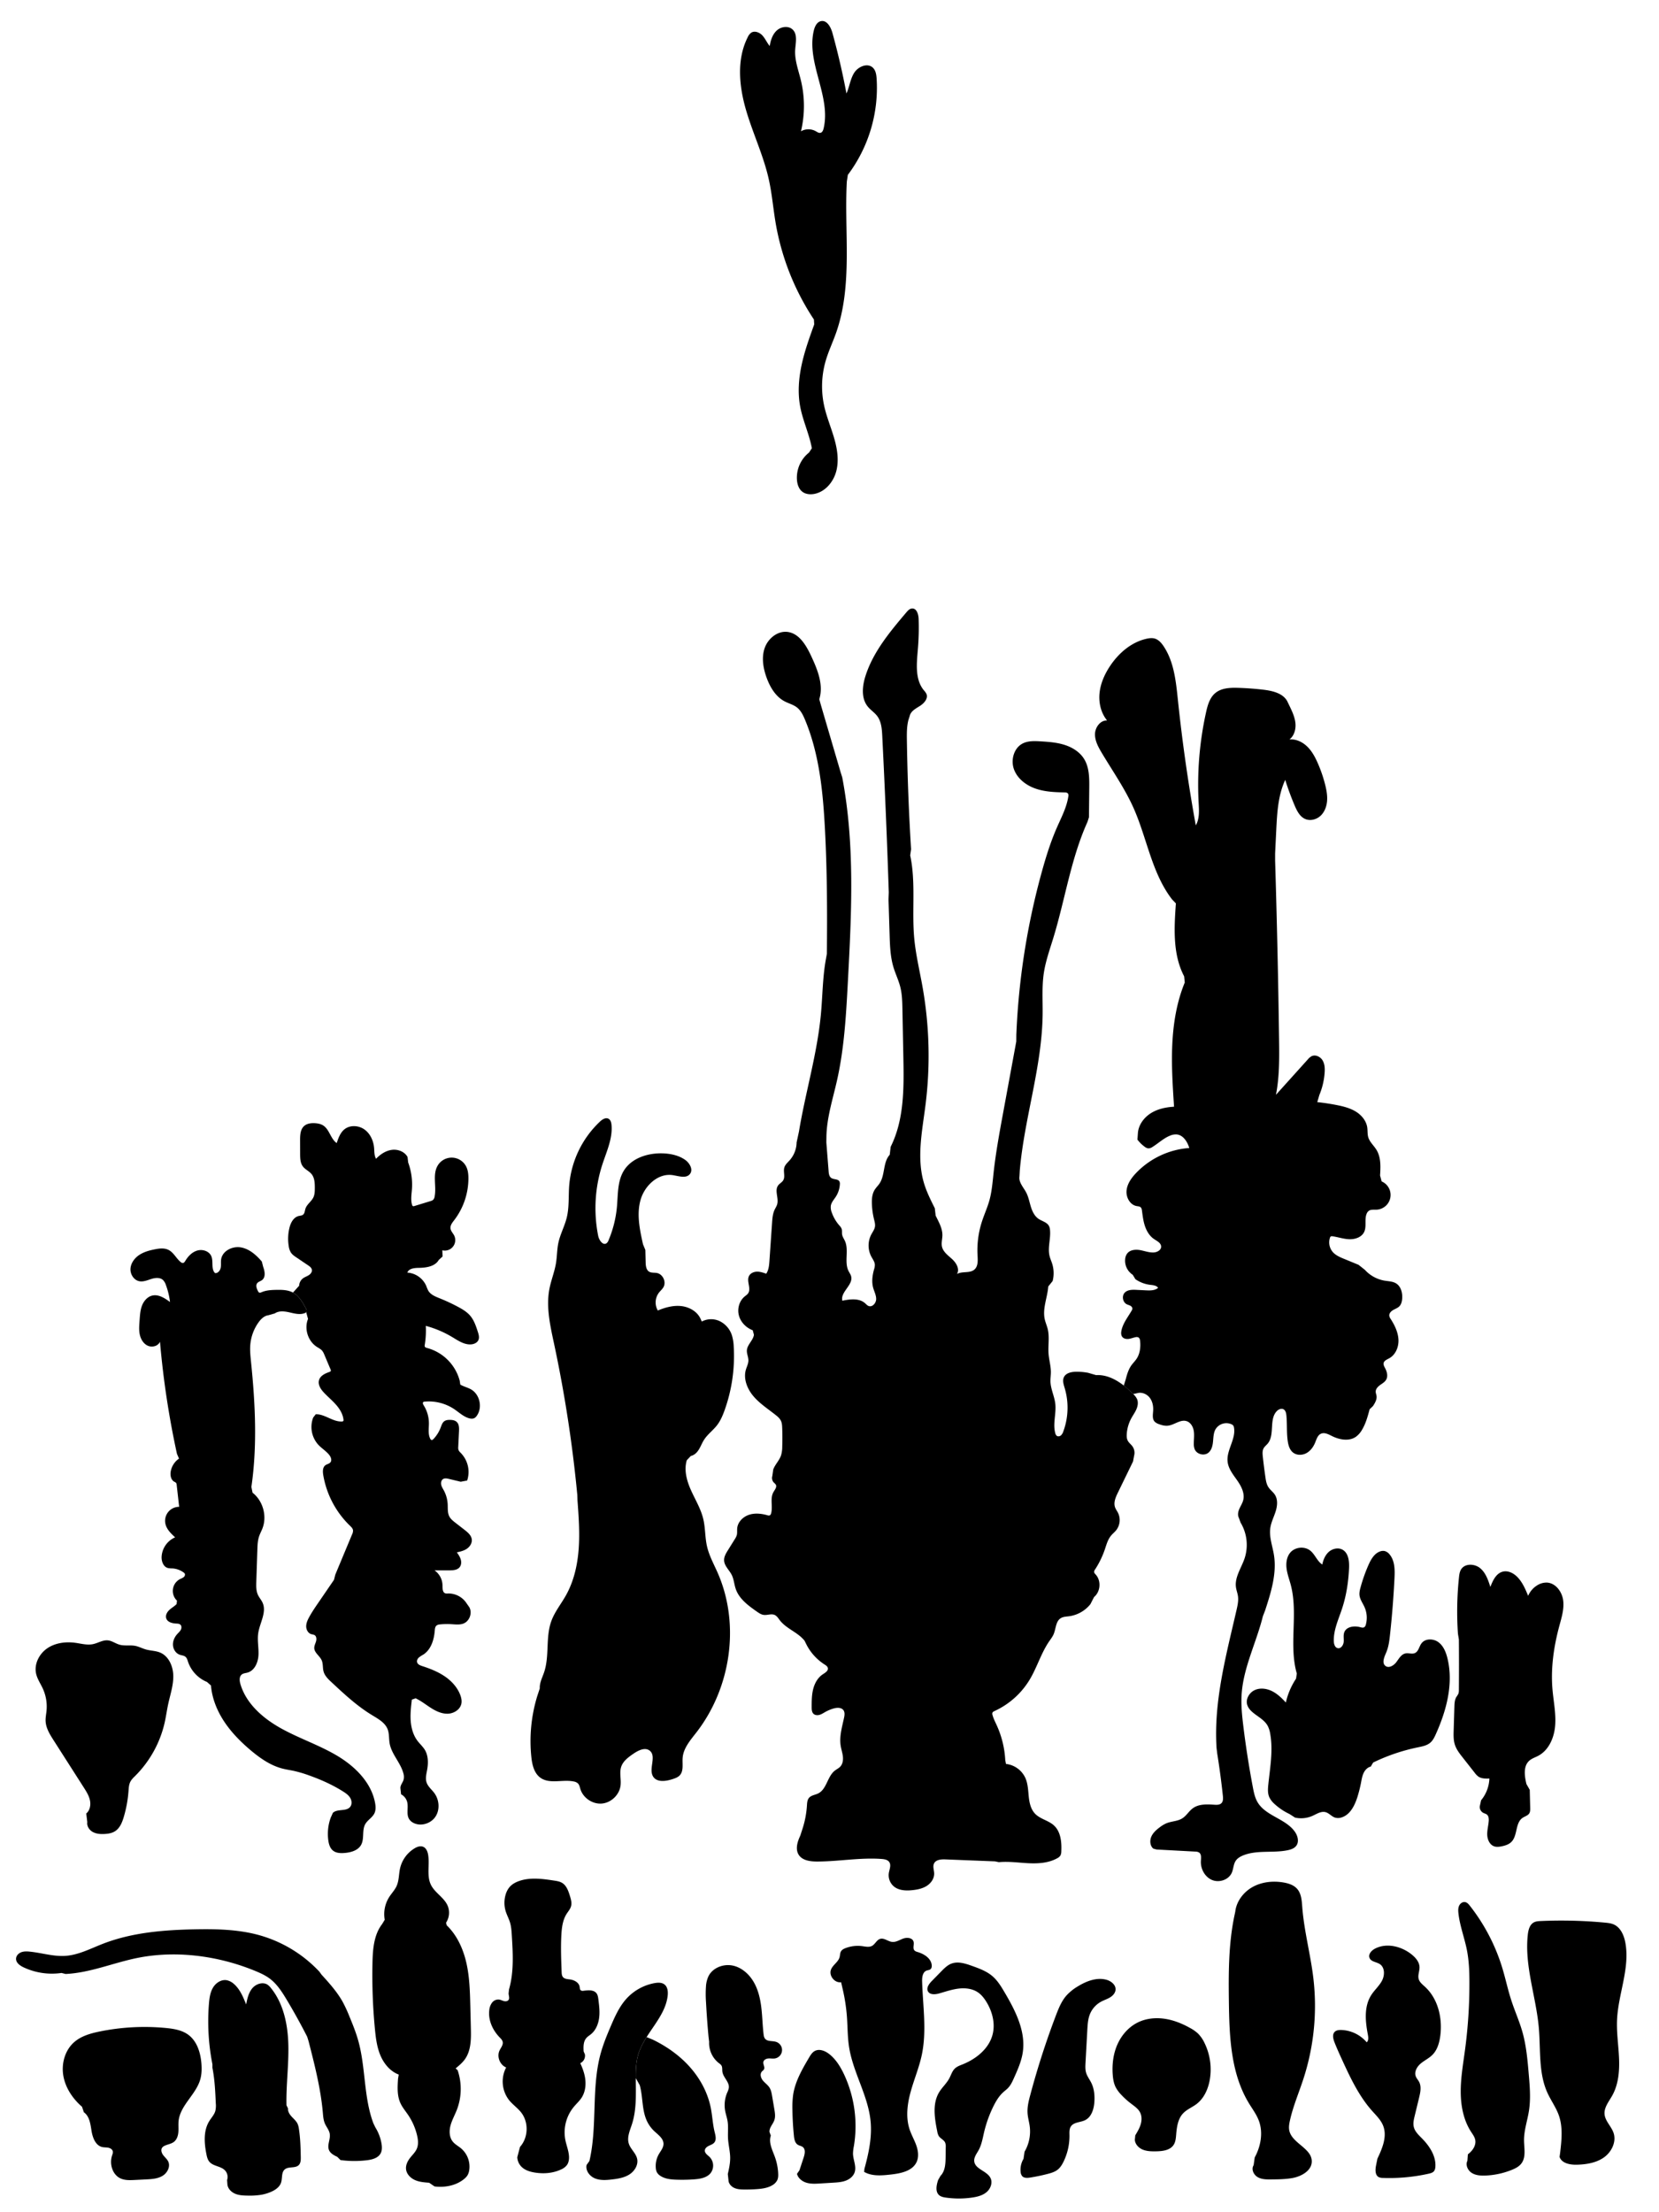 
<svg xmlns="http://www.w3.org/2000/svg" viewBox="0 0 2059 2745" id="illustration" preserveAspectRatio="xMidYMid meet">
    <title>Bryaceæ</title>
    <path data-name="1" data-official="Bryum ligulatum" data-plain="" data-loc="Moist banks, England" d="M341.05,1629.93c5.24-3.59,12.25-2.66,18.43-1.24s12.8,3.18,18.71.88a4.09,4.09,0,0,0,1.81-1.17c1.13-1.44.28-3.53-.59-5.14-4-7.4-8.39-15.2-15.79-19.19-6.19-3.34-13.54-3.5-20.57-3.36-6.21.11-12.58.43-18.29,2.86-1,.44-2.26,1-3.25.4a3.58,3.58,0,0,1-1.27-1.57c-1.63-3.15-3.17-7.18-1-10,1.46-1.87,4.05-2.38,5.94-3.8,4.76-3.56,3.52-10.92,1.45-16.48l-1.67-6.57c-6.94-8.1-15.46-15.7-26-17.55s-22.93,4.33-24.51,14.87c-.52,3.48.14,7.07-.56,10.52s-3.55,6.95-7,6.48c-5.25-5.13-1.72-14.33-4.67-21.06-2.71-6.17-10.69-8.76-17.18-6.95s-11.53,7-15,12.79c-.69,1.13-1.49,2.41-2.78,2.66A4.19,4.19,0,0,1,224,1566c-5.41-4.55-8.56-11.75-14.89-14.89-5.19-2.59-11.37-1.84-17.06-.7-6.81,1.35-13.67,3.24-19.43,7.12s-10.29,10.09-10.68,17,4.29,14.24,11.12,15.48c5,.91,10-1.33,14.8-2.85s10.75-2.12,14.47,1.34a15.6,15.6,0,0,1,3.54,6.11,92.32,92.32,0,0,1,5.14,21.17c-6.5-4.78-14.16-9.82-22-8-6,1.39-10.55,6.69-12.77,12.48s-2.53,12.09-3,18.27c-.43,5.89-1,11.88.24,17.65s4.57,11.44,10,13.86,12.81.48,15.09-5a1091,1091,0,0,0,21.05,139.16l2.55,5.92a24.39,24.39,0,0,0-10.35,16.42c-.68,4.57.41,10,4.44,12.24a6.64,6.64,0,0,1,2.32,1.54,4.71,4.71,0,0,1,.69,2.34l3.08,27.28a17.38,17.38,0,0,0-17,21.32c1.57,6.75,6.92,11.87,12,16.57a27.9,27.9,0,0,0-16.78,24.35c-.17,5.6,2.2,12.07,7.58,13.65a24.52,24.52,0,0,0,5.62.54,26.55,26.55,0,0,1,14.14,5.06,4.6,4.6,0,0,1,1.31,1.29c.84,1.41.1,3.31-1.13,4.39a18.55,18.55,0,0,1-4.32,2.33,16.6,16.6,0,0,0-4.12,26.94l-.48,4.26c-2.71,2.81-6.24,4.68-9.08,7.36s-5,6.71-3.75,10.41c1.56,4.66,7.36,6.15,12.27,6.39,1.88.09,4,.18,5.32,1.48,1.64,1.57,1.51,4.31.45,6.32s-2.83,3.51-4.35,5.19c-3.43,3.78-5.68,8.82-5.35,13.91s3.55,10.1,8.36,11.8c2.38.83,5.13.92,7.07,2.52s2.51,4,3.27,6.28a41.6,41.6,0,0,0,23.55,25l4.91,4.4c1.32,16,7.54,31.32,16.38,44.7s20.22,24.92,32.45,35.3c11.84,10,24.93,19.26,40,23.11,4.47,1.14,9,1.79,13.57,2.75a151.73,151.73,0,0,1,19.66,5.81c14.52,5.19,28.69,11.5,41.73,19.72,3.4,2.14,6.82,4.51,8.93,7.93s2.55,8.17,0,11.31c-4.83,6-15.74,2.07-21.4,7.34l-2.7,6a59.24,59.24,0,0,0-3,28.18c.65,4.7,2.07,9.66,5.75,12.66,3.9,3.18,9.4,3.42,14.42,3,7.92-.62,16.67-3.1,20.52-10,4.33-7.79.82-18.21,5.26-25.93,2.9-5,8.71-8,11.25-13.2,1.94-4,1.65-8.7.84-13.07-4.7-25.27-24.76-45.13-46.82-58.32s-46.77-21.37-69.28-33.78-43.7-30.55-51-55.2c-1.22-4.12-1.7-9.34,1.69-12,2-1.56,4.74-1.65,7.18-2.35,8.75-2.5,13.05-12.59,13.52-21.68s-1.65-18.25-.3-27.25c1.93-12.87,10.76-26,5.38-37.83-1.55-3.44-4.19-6.29-5.77-9.71-2.29-5-2.16-10.71-2-16.19l1.32-39.93c.18-5.56.38-11.21,2.15-16.48,1.12-3.34,2.83-6.44,4.11-9.71,6-15.35.74-34.33-12.23-44.47L312,1845.3c7.45-51.35,4.81-103.64-.45-155.25-.72-7.06-1.49-14.17-.9-21.24A55.88,55.88,0,0,1,320.9,1641c3-4.15,7-8.13,12.06-8.77Z"></path>
    <path data-name="1a" data-official="" data-plain="Leaf magnified" data-loc="" d="M731.54,2681.77c10.21-43.94,2-90.85,14.19-134.29,3.17-11.3,7.67-22.17,12.29-33,5.2-12.15,10.7-24.47,19.6-34.25a62.3,62.3,0,0,1,34.79-19.22c4.16-.74,8.84-.94,12.19,1.63,4,3,4.61,8.8,4.08,13.79-2.93,27.56-29.15,47.16-36.73,73.82-2.64,9.27-2.9,19-2.87,28.68.07,19.19,1.16,38.83-4.73,57.09-2.56,7.94-6.44,16.3-3.91,24.25,2.16,6.77,8.64,11.63,10.27,18.55,1.77,7.49-2.91,15.33-9.37,19.52s-14.32,5.46-22,6.35c-7,.82-14.42,1.35-21-1.37s-11.86-9.7-10.34-16.62Z"></path>
    <path data-name="2" data-official="Sphagnum laitfolium" data-plain="" data-loc="Bogs, Britain" d="M371.28,1595.56a12.05,12.05,0,0,1,4.78-9.17c2.17-1.61,4.81-2.43,7.09-3.87s4.29-3.88,3.94-6.56-2.71-4.37-4.88-5.83l-14.15-9.54c-2.6-1.75-5.27-3.57-7-6.18a20,20,0,0,1-2.73-8.06,57.5,57.5,0,0,1,.77-22.1c1.51-6.51,5-13.54,11.52-15.16,1.9-.48,4-.49,5.57-1.73,2-1.66,2.06-4.7,2.84-7.22,1.71-5.55,7.41-9,9.91-14.21,1.67-3.51,1.76-7.55,1.78-11.45,0-6.08-.17-12.68-4-17.4-3.05-3.77-8-5.72-10.86-9.61-3.21-4.3-3.35-10.07-3.37-15.43l-.05-17.07c0-6.26.29-13.31,4.92-17.52,3.49-3.18,8.6-3.85,13.32-3.6,3.66.2,7.4.89,10.48,2.87,7.79,5,9.13,16.54,16.74,21.83,2.08-6.24,4.4-12.82,9.49-17,6.9-5.66,17.64-5.08,24.91.1s11.26,14.09,12,23c.39,4.57.1,9.45,2.43,13.39,5.24-5.52,11.92-10,19.45-11.06s15.91,2.11,19.6,8.76l.82,6.92a79.82,79.82,0,0,1,4.67,32.84c-.46,6.62-1.72,13.41.16,19.77a2.29,2.29,0,0,0,.89,1.42,2.41,2.41,0,0,0,1.88,0l20.24-6.19a8.23,8.23,0,0,0,3-1.41,7.29,7.29,0,0,0,2-4.3c2.49-12.73-2.84-27.1,3.75-38.27a20.18,20.18,0,0,1,35.41,1.19c2.29,4.56,2.77,9.81,2.76,14.91a85.84,85.84,0,0,1-17.68,51.64c-2.33,3-5,6.39-4.57,10.18.39,3.3,3,5.81,4.55,8.77a13,13,0,0,1-14.69,18.41l.31,7.65-4.74,4.33c-4.69,8.15-15.64,9.7-25,9.81-5.41.07-12.13.79-14,5.86A27.71,27.71,0,0,1,529,1595.75a47,47,0,0,0,2.61,6.1c3,4.93,8.78,7.2,14.12,9.34a228.38,228.38,0,0,1,22.55,10.5c5.63,3,11.24,6.33,15.36,11.2,4.75,5.63,7.12,12.84,9.39,19.86,1.08,3.34,2.14,7,.71,10.26-1.51,3.37-5.4,5.09-9.08,5.35-8.51.62-16.13-4.71-23.45-9.1a128.3,128.3,0,0,0-32.75-13.87,111,111,0,0,1-1.28,23.53,3.84,3.84,0,0,0,.09,2.28c.49,1,1.72,1.35,2.8,1.63a57.28,57.28,0,0,1,40.5,40.69l.69,4.73c4.2,2.53,9.17,3.56,13.42,6,10.87,6.28,14.38,22.48,7.08,32.7a9,9,0,0,1-2.91,2.82c-2.06,1.13-4.6.87-6.86.22-6.91-2-12.3-7.26-18.27-11.28a56.76,56.76,0,0,0-36.79-9.28,2.93,2.93,0,0,0-1.43.4c-1.27.9-.47,2.88.37,4.2a42,42,0,0,1,6.45,21.87c.08,6.64-1.35,13.72,1.7,19.62a2.64,2.64,0,0,0,1.37,1.45c1,.32,2-.48,2.69-1.25a42.77,42.77,0,0,0,8.79-14c1.1-2.9,2-6.13,4.56-8,1.94-1.4,4.46-1.68,6.85-1.67,3.1,0,6.44.5,8.66,2.65,2.93,2.84,2.93,7.45,2.73,11.52l-.94,19.32a9.87,9.87,0,0,0,.3,3.76c.56,1.65,1.93,2.87,3.15,4.11a33.74,33.74,0,0,1,7.62,33.9l-8,1.51-14.62-3.51c-2.48-.6-5.29-1.14-7.41.27s-2.74,4.43-2.18,7,2,4.73,3.25,7a40.91,40.91,0,0,1,4.77,16.92c.29,5.18-.35,10.69,2,15.31,1.69,3.29,4.71,5.66,7.63,7.94l11.36,8.82c4,3.11,8.3,6.74,8.92,11.75.55,4.49-2.18,8.89-5.88,11.5s-8.21,3.73-12.64,4.6c1.92,2.77,3.88,5.61,4.83,8.85s.73,7-1.4,9.63c-2.93,3.6-8.23,3.89-12.87,3.89h-18.3a23,23,0,0,1,9.92,18.39c.06,3.85-.12,8.95,3.55,10.14a9.29,9.29,0,0,0,3.16.18,26.78,26.78,0,0,1,23.31,12.38l3.3,4.72c3.89,7,.33,17.1-7.12,20.12-4.66,1.88-9.9,1.19-14.92.89a90.24,90.24,0,0,0-13.95.22c-1.76.16-3.64.43-4.93,1.63-1.62,1.5-1.81,3.94-2,6.14-.88,11.37-4.65,23.61-14.26,29.76a36.89,36.89,0,0,0-5.49,3.61c-1.61,1.48-2.76,3.74-2.17,5.86.75,2.73,3.85,3.95,6.55,4.82,9.67,3.14,19.24,6.91,27.66,12.61s15.66,13.51,19.3,23c1.33,3.47,2.18,7.25,1.46,10.89-1.46,7.37-9.21,12.25-16.72,12.53s-14.67-3.08-21-7.1-12.25-8.82-19.06-12l-4.72,1.63c-1,8.78-2.07,17.63-1.41,26.44s3.12,17.71,8.47,24.75c2.86,3.78,6.5,7,9,11,4.38,7.22,4.45,16.28,3,24.59-.95,5.31-2.46,10.86-.76,16s6.24,8.7,9.48,13c6.29,8.39,7.31,20.73,1.53,29.47S522,2267,512.8,2262a13.58,13.58,0,0,1-4.88-4.3c-4.06-6.16-.7-14.56-2.63-21.68a15,15,0,0,0-7.51-9.28l-.79-7.27c-.45-3.87,2.83-7.12,3.91-10.87a15.7,15.7,0,0,0-.41-8.45c-3.63-13-14.59-23.34-16.92-36.65-1-5.81-.34-11.95-2.45-17.45-3.21-8.37-11.87-13-19.53-17.69-18.49-11.23-34.45-26.1-50.27-40.86-4-3.73-8.16-7.72-9.68-13-1.33-4.6-.47-9.74-2.41-14.12-2.45-5.53-9.09-9.24-9.21-15.3,0-2.89,1.48-5.54,2.26-8.33s.47-6.38-2.08-7.73a17.83,17.83,0,0,0-3.72-1c-4-1.08-6.42-5.48-6.46-9.63s1.78-8.08,3.78-11.72c3.33-6.09,7.25-11.82,11.16-17.54l19.58-28.62,1.6-6.39q10.42-25,20.87-50.05a10,10,0,0,0,1.12-5.06c-.32-2.27-2.12-4-3.77-5.57a113.87,113.87,0,0,1-33.19-63c-.71-4.33-.81-9.6,2.75-12.16,1.92-1.39,4.61-1.67,6.12-3.49,2.19-2.61.66-6.62-1.47-9.28-3.86-4.82-9.33-8.09-13.54-12.61a32.86,32.86,0,0,1-6.33-33.76l3.21-4.08c11.34-.26,21.15,9.58,32.48,9a2.16,2.16,0,0,0,1.64-.58,2.18,2.18,0,0,0,.28-1.63c-.74-7-4.66-13.39-9.34-18.7s-10.18-9.84-15-15c-4-4.25-7.68-9.93-6-15.51,1.57-5.37,7.37-8.17,12.67-10,.78-.26,1.67-.61,1.92-1.39a2.64,2.64,0,0,0-.3-1.81l-7.73-18.32a18.94,18.94,0,0,0-2.64-4.84c-1.78-2.14-4.4-3.37-6.74-4.89-11-7.15-15.8-22.47-10.85-34.62L380,1628.4c1.13-1.44.28-3.53-.59-5.14-4-7.4-8.39-15.2-15.79-19.19Z"></path>
    <path data-name="2a" data-official="" data-plain="Leaf" data-loc="" d="M794,2587.69c4.07,14.58,2.48,30.65,8.87,44.38a41.28,41.28,0,0,0,9.1,12.6c4.91,4.63,11.5,9.11,11.5,15.85,0,4.84-3.53,8.82-5.9,13a29.44,29.44,0,0,0-3.62,17.29,13.81,13.81,0,0,0,1.21,4.74,12.48,12.48,0,0,0,4.44,4.66c5.81,3.84,13.09,4.53,20.05,4.76a206.32,206.32,0,0,0,21.82-.43c7.49-.55,15.74-1.91,20.47-7.75a15.33,15.33,0,0,0-1.06-19.82c-2.55-2.52-6.33-4.8-6.09-8.37.18-2.66,2.64-4.55,5-5.7s5.1-2,6.77-4.07c2.83-3.51,1.49-8.62.4-13-2.43-9.81-2.82-20-4.79-29.93-3.72-18.8-13.12-36.27-25.84-50.61s-28.67-25.63-45.88-34l-7.92-3.28c-4.44,7.07-8.33,14.36-10.58,22.27-2.64,9.27-2.9,19-2.87,28.68Z"></path>
    <path data-name="2b" data-official="" data-plain="Spore-case" data-loc="" d="M904.14,2705.72c.15,4.2,3.44,7.79,7.27,9.5s8.17,1.91,12.38,1.94q7.46.06,14.9-.43c7-.47,14.24-1.38,20.19-5.1a14.83,14.83,0,0,0,5.85-6.26c1.17-2.63,1.21-5.61,1.06-8.49a70.36,70.36,0,0,0-4.11-20.28c-3.12-8.58-8-17.7-5-26.31l-1.63-4.46c-.53-5.38,4.28-9.68,6-14.79,1.49-4.3.75-9,0-13.5l-2.74-16.2c-.62-3.72-1.3-7.56-3.33-10.73-2.18-3.39-5.71-5.68-8.24-8.82s-3.85-8-1.18-11c.83-.94,2-1.61,2.59-2.71,1.53-2.81-1.39-6.24-.68-9.36.6-2.61,3.55-4,6.23-4.2s5.39.41,8,0a10.62,10.62,0,0,0,1.59-20.57c-4.67-1.55-10.77-.15-13.81-4-1.28-1.62-1.6-3.77-1.83-5.82-1.3-11.24-1.48-22.59-2.9-33.81s-4.19-22.5-10.18-32.1S919.11,2440.77,908,2439s-23.67,3.32-28.7,13.46a35,35,0,0,0-3.1,12.5,137.42,137.42,0,0,0,.05,19.88q1.14,21.36,3.11,42.67l.75,6.36a31.72,31.72,0,0,0,12.27,26.57,11.65,11.65,0,0,1,2.86,2.6c1.51,2.25.95,5.24,1.32,7.93,1,7.21,8.82,12.71,8,19.95a23.28,23.28,0,0,1-2.11,6.16,39.76,39.76,0,0,0-2.46,22.35c.79,4.34,2.3,8.53,3,12.88,1.15,7,.18,14.2.56,21.3.44,8.23,2.68,16.31,2.68,24.55,0,6.69-1.46,13.28-2.93,19.81Z"></path>
    <path data-name="3" data-official="Dicraum glaucum" data-plain="" data-loc="Heaths, England" d="M669.93,2095.27c-.38-6.91,3.11-13.35,5.33-19.9,6.89-20.36,1.65-43.4,9-63.62,4.17-11.49,12.09-21.18,18.08-31.84,9.86-17.55,14.4-37.69,15.86-57.76s0-40.24-1.48-60.31l-.21-6.54a1646.11,1646.11,0,0,0-28.89-187.9c-4.79-22.43-10.07-45.55-5.7-68.07,2.11-10.83,6.41-21.17,8.16-32.07,1.33-8.25,1.18-16.71,2.92-24.88,2.3-10.83,7.81-20.74,10.43-31.49,3.13-12.87,2-26.34,3-39.54a122.83,122.83,0,0,1,38.13-79.42c2.91-2.73,7.05-5.47,10.59-3.62,2.7,1.41,3.56,4.83,3.82,7.86,1.48,16.83-6.18,32.9-11.4,49a175.93,175.93,0,0,0-5.14,88.59c1.09,5.42,6,12.31,10.46,9a8.16,8.16,0,0,0,2.42-3.66,139.44,139.44,0,0,0,10.37-41.4c1.39-15.3.5-31.7,8.51-44.82,9.51-15.57,29.34-22,47.58-21.59,10,.24,20.15,2.28,28.35,7.92,5.78,4,10.5,12.15,6.19,17.68-4.68,6-14,2.53-21.52,1.42-18.26-2.7-35,13.33-39.9,31.15s-.84,36.7,3.16,54.72l2.9,7q.18,7.62.37,15.25c.1,4.36.62,9.48,4.37,11.72,2.82,1.68,6.42,1,9.65,1.64,7.34,1.43,11.76,10.91,8.15,17.45-1.49,2.7-4,4.7-5.83,7.15a20,20,0,0,0-1.25,21.93c9.27-3.85,19.31-6.62,29.29-5.47s19.87,6.84,23.87,16L871,1640a24.9,24.9,0,0,1,22.6-.29,29.71,29.71,0,0,1,14.79,17.44,55.77,55.77,0,0,1,2.25,14.26,199.36,199.36,0,0,1-11.27,78.49c-2.38,6.65-5.16,13.25-9.48,18.83-4.94,6.37-11.73,11.22-16.06,18-2.41,3.77-4,8-6.31,11.85s-5.74,7.33-10.13,8.24l-5,5.3c-3.74,12.33,0,25.68,5.29,37.43s12.17,22.93,15.15,35.47c2.66,11.15,2.09,22.87,4.65,34,2.63,11.5,8.46,22,13.21,32.77,28.14,64,16.47,142.79-26.33,198.06-7.47,9.63-16.17,19.5-17.13,31.64-.6,7.54,1.55,16.33-3.68,21.78-2.27,2.37-5.49,3.51-8.6,4.53-8.34,2.76-19.41,4.42-24.23-2.92-6.2-9.46,4.51-25.23-4.31-32.29-5.74-4.6-14.09-.46-20.15,3.69s-12.77,9-15.21,16.07c-2.55,7.44.08,15.64-.87,23.45-1.41,11.51-11.57,21.34-23.12,22.38s-23.29-6.83-26.72-17.91c-.78-2.5-1.25-5.28-3.12-7.12a10.24,10.24,0,0,0-5.26-2.38c-13.76-2.8-29.78,3.57-41.21-4.59-8-5.7-10.35-16.41-11.34-26.17a191,191,0,0,1,7.31-74.95Z"></path>
    <path data-name="4" data-official="Polytrichum commune" data-plain="" data-loc="Heaths, Britain" d="M988.68,1417.77a34.33,34.33,0,0,1-8.57,22.06c-2.5,2.81-5.56,5.37-6.65,9-1.57,5.19,1.39,11.36-1.46,16-1.53,2.5-4.43,3.85-6.19,6.2-4.84,6.43,1,15.88-1.28,23.6-.67,2.28-2,4.29-3.06,6.44-2.44,5.12-2.87,10.93-3.26,16.6q-1.62,23.49-3.25,47c-.39,5.55-.87,11.4-4,16-3.76-1.32-7.62-2.67-11.61-2.55s-8.17,2-9.88,5.61c-3.1,6.59,3.14,15.34-1,21.31-1.13,1.62-2.86,2.7-4.38,4-6.66,5.54-9.27,15.22-7,23.57s9,15.17,17.13,18.24l1.49,5.61c-1,7-8.19,12.09-8.74,19.16-.33,4.32,1.95,8.48,1.88,12.81-.07,3.92-2,7.53-3.13,11.29-3.34,11.49,1.72,24,9.49,33.1s18,15.68,27.37,23.11c2.61,2.07,5.24,4.31,6.66,7.33,1.26,2.69,1.44,5.75,1.55,8.73q.45,11.7.05,23.41a37.19,37.19,0,0,1-1.46,10.67c-2.14,6.36-7.4,11.28-9.72,17.58l-1.12,8.07a8.27,8.27,0,0,0,2,8.27,13.14,13.14,0,0,1,2.26,2.34c1.76,3-1.16,6.37-2.88,9.36-4.37,7.65-.68,17.45-2.77,26-.29,1.18-.82,2.48-2,2.92a4.39,4.39,0,0,1-2.69-.2c-7.5-2.13-15.64-3-23-.52s-13.81,8.92-14.52,16.68c-.26,2.84.22,5.77-.52,8.53a19.73,19.73,0,0,1-2.57,5.18l-8.44,13.55c-2.41,3.88-4.92,8.07-4.73,12.63.3,6.87,6.4,11.87,9.47,18,2.71,5.42,3,11.71,5,17.45,4.25,12.36,15.6,20.65,26.31,28.14,2.55,1.77,5.21,3.6,8.28,4,4.55.67,9.45-1.79,13.66.07,2.88,1.27,4.57,4.2,6.49,6.69,8.14,10.56,22.45,14.87,30.68,25.36l2.43,4.91a64.11,64.11,0,0,0,22.27,24.47c1.77,1.13,3.75,2.4,4.18,4.45.72,3.47-3.26,5.81-6.22,7.75-6.28,4.12-10.17,11.17-12,18.45s-1.85,14.88-1.85,22.38c0,2.91.14,6.16,2.22,8.19,1.89,1.84,4.89,2.07,7.43,1.36s4.77-2.22,7.07-3.52a48.88,48.88,0,0,1,10.39-4.37c4.29-1.24,9.75-1.5,12.34,2.13,1.9,2.67,1.38,6.31.69,9.51-2.47,11.49-6,23.17-4.11,34.76.72,4.42,2.21,8.7,2.7,13.15s-.21,9.33-3.27,12.6c-1.92,2-4.54,3.23-6.74,4.95-9.32,7.29-10,22.93-20.55,28.24-3.87,1.94-8.78,2.28-11.54,5.61-2.14,2.59-2.3,6.21-2.52,9.56a117.21,117.21,0,0,1-5.13,27.59l-3.11,9.64c-3.55,7.5-6.4,16.73-2,23.74,4.54,7.18,14.38,8.42,22.88,8.41,26.72,0,53.38-5.14,80-3.18,3.53.26,7.5.9,9.51,3.82,2.68,3.91.21,9.11-.52,13.8a18.23,18.23,0,0,0,6.53,16.69c6.14,4.89,14.7,5.22,22.51,4.42,6.27-.63,12.64-1.91,18-5.29s9.41-9.22,9.25-15.52c-.11-4.16-2-8.56-.16-12.31,2.31-4.8,8.85-5.27,14.18-5.06l61.44,2.43,4.85,1c12.17-1.16,24.4.69,36.61,1.29s25-.19,35.67-6.09a10.15,10.15,0,0,0,4.07-3.45,11.1,11.1,0,0,0,1.12-5.17c.56-11.55-.66-24.46-9.22-32.24-6.75-6.14-16.82-7.77-23.19-14.31-5.45-5.58-7.22-13.73-8-21.48s-1-15.77-4.13-22.91a30.16,30.16,0,0,0-24.12-17.55l-.89-4.67a119.75,119.75,0,0,0-10.45-43c-1.93-4.27-4.12-8.45-5.37-13a4.48,4.48,0,0,1-.12-2.82c.46-1.15,1.69-1.74,2.81-2.25a99.2,99.2,0,0,0,43.34-38.71c9.26-15.36,14.25-33.11,24.42-47.88,1.91-2.77,4-5.45,5.34-8.54,3-6.87,2.54-16.09,8.9-20,3-1.89,6.78-1.94,10.32-2.4a41,41,0,0,0,26.48-15l4.58-8.92c8-6.61,9-20.11,2-27.82-.9-1-2-2.07-2-3.43a5.22,5.22,0,0,1,1.12-2.75,111.18,111.18,0,0,0,12.19-24.95c2-5.93,3.65-12.22,7.63-17.06,2-2.45,4.55-4.43,6.53-6.9a20.47,20.47,0,0,0,2.25-21.41c-1.19-2.37-2.85-4.52-3.72-7-2.08-6,.75-12.45,3.52-18.15l18.83-38.73,1.29-7.07a13.81,13.81,0,0,0-2.13-11.81c-1.78-2.42-4.35-4.24-5.74-6.9-1.31-2.51-1.41-5.48-1.23-8.31a47.39,47.39,0,0,1,5.57-19.31c2.07-3.83,4.67-7.37,6.4-11.37s2.51-8.66.79-12.66a21.23,21.23,0,0,0-4.72-6.21c-12.51-12.68-28.37-24.51-46.14-23.49l-9.82-2.86a75.77,75.77,0,0,0-14.88-1.32c-5.91.06-12.84,1.51-15.28,6.89-1.91,4.22-.24,9.09,1.09,13.53a85.37,85.37,0,0,1-1.73,53.59,11.63,11.63,0,0,1-2.9,4.91c-1.45,1.25-3.76,1.73-5.29.56a5.81,5.81,0,0,1-1.78-3.18c-3.31-11.78,1.38-24.37,0-36.53-1.06-9.35-5.69-18.13-6-27.54-.12-3.91.51-7.8.52-11.71,0-7.6-2.25-15-2.87-22.58-.83-10.23,1.36-20.71-1-30.68-1-4.24-2.84-8.26-3.77-12.52-2.9-13.37,3.37-26.9,4.38-40.55l5.44-6.77a39.49,39.49,0,0,0-.64-21.74c-1-3.09-2.36-6-3.14-9.2-2.62-10.52,1.6-21.59.51-32.37a13.39,13.39,0,0,0-1.29-5c-2.5-4.71-8.59-5.89-13-8.91-5.06-3.47-7.79-9.43-9.57-15.3s-2.88-12-5.75-17.45c-3.35-6.36-9.23-12.3-8.33-19.44l.45-8c5.69-65.18,27.66-128.57,28.35-194,.18-16.81-1-33.73,1.4-50.35,2.22-15,7.4-29.46,11.85-44,14.66-47.9,21.78-98.32,42.39-144l1.84-5.75.38-36.56c.13-12.37.06-25.51-6.51-36-5.37-8.57-14.53-14.23-24.17-17.29s-19.85-3.78-29.95-4.38c-7.46-.44-15.33-.74-22,2.66-10.93,5.59-15,20.35-10.86,31.9s14.83,19.82,26.39,23.93,24,4.66,36.32,4.88c1.65,0,3.58.2,4.47,1.59a4.83,4.83,0,0,1,.33,3.38c-2,13.55-8.6,25.92-14.11,38.47-7.9,18-13.77,36.88-19,55.87A895.75,895.75,0,0,0,1261.38,1284l-.07,8.44-16.47,89.42c-4.5,24.44-9,48.9-11.69,73.61-1.26,11.58-2.13,23.28-5.28,34.49-2.48,8.82-6.34,17.19-9.16,25.9a116,116,0,0,0-5.47,42.15c.35,6.17.8,13.37-3.85,17.45-5.69,5-15.11,1.78-21.67,5.57,3.6-5.9-.69-13.5-5.74-18.21s-11.38-9-12.89-15.76c-1-4.59.46-9.34.53-14,.12-8.71-4.56-16.63-8.37-24.47l-1.06-9.19c-5.21-10.38-10.44-20.85-13.68-32-9-31.14-1.86-64.31,2.18-96.48a488.59,488.59,0,0,0-3.73-146.25c-3.58-20.14-8.44-40.11-10.31-60.49-3.13-34.18,2.17-69.1-5-102.67l1.09-7.64q-4.17-67.5-5.19-135.15c-.12-8.36-.2-16.84,1.83-25l1.7-5.29c1.36-6,7.63-9.18,12.8-12.47s10.32-9.24,7.91-14.88a19,19,0,0,0-3.18-4.43c-11.25-13.68-8.9-33.52-7.42-51.18a316.46,316.46,0,0,0,.93-37.46c-.2-5.69-2.43-13.19-8.11-12.89-3,.15-5.23,2.6-7.15,4.86-20.41,24.1-41.3,49.06-50.79,79.17-3.93,12.47-5.37,27.31,2.79,37.53,3.56,4.46,8.62,7.56,12,12.14,5,6.84,5.68,15.86,6.11,24.35q4.9,97.11,8.11,194.29l-.33,8.88,1.34,43.38c.42,13.72.87,27.63,4.85,40.77,2.47,8.18,6.28,15.93,8.38,24.21,2.32,9.12,2.51,18.64,2.69,28q.57,29.9,1.16,59.79c.72,37.65,1.09,77-15.76,110.67l-1.18,9.93c-8.55,9.34-5.55,24.83-12.52,35.41-1.9,2.87-4.47,5.27-6.26,8.21-3.14,5.17-3.56,11.53-3.33,17.57a95.13,95.13,0,0,0,2.65,18.85c.73,3,1.63,6.1,1.14,9.17-.56,3.53-2.86,6.49-4.54,9.65a29.67,29.67,0,0,0,0,27.4c1.78,3.32,4.26,6.51,4.42,10.27a19.3,19.3,0,0,1-1.06,5.9c-2,7.31-3.06,15.11-1.08,22.43,1.29,4.78,3.87,9.34,3.76,14.3s-4.81,10.27-9.42,8.46c-1.76-.69-3-2.23-4.44-3.48-7.36-6.46-18.52-5-28.12-3.08-2.7-10.81,13.81-19.6,10.9-30.35-.62-2.32-2.1-4.28-3.17-6.43-5.68-11.35.72-25.85-4.53-37.4-1.21-2.64-3-5.08-3.48-8-.39-2.4.18-5-.67-7.25a13.94,13.94,0,0,0-2.87-4.07,49.17,49.17,0,0,1-9.23-15.8,17.5,17.5,0,0,1-1.23-8.55c.7-4.25,3.87-7.59,6.2-11.21a31.63,31.63,0,0,0,5-15.45,6.59,6.59,0,0,0-.49-3.39c-1.76-3.41-7.12-2.25-10.25-4.48-2.49-1.78-3-5.24-3.2-8.3l-2.83-35.72.11-8c.6-23.43,8-46.07,13.13-68.93,9.05-40.16,11.29-81.5,13.49-122.61,4.53-84.64,8.9-170.27-7-253.53l-2-6.34-24.59-83.74-1.89-6.88c5.55-17.77-2.19-36.71-10.07-53.58-6.17-13.21-14.77-28-29.23-29.91-12.47-1.62-24.37,8.17-28.48,20s-1.87,25.08,2.44,36.89,11.23,23.42,22.35,29.27c5,2.64,10.72,4,15.19,7.49,4.94,3.84,7.76,9.75,10.16,15.52,17.55,42.19,22.14,88.52,24.59,134.14,2.79,51.95,3,104,2.46,156l-1,5.72c-4.32,22.77-4.25,46.11-6.39,69.19-4.57,49.25-19.18,97-27.25,145.79Z"></path>
    <path data-name="4a" data-official="" data-plain="Peristome" data-loc="" d="M104.09,2621.31c7,4.92,8.14,14.56,9.5,23s4.92,18.19,13.23,20.13c2.45.57,5,.35,7.48.82s5,1.9,5.65,4.34c.45,1.84-.32,3.72-.91,5.52-3.42,10.49.58,23.74,10.62,28.3,5.39,2.45,11.57,2.2,17.48,1.9l14.23-.71c7-.35,14.32-.8,20.33-4.41s10.08-11.48,7.08-17.81c-1.43-3-4.19-5.21-6.21-7.89s-3.25-6.58-1.29-9.3a7.78,7.78,0,0,1,3.16-2.38c3.79-1.78,8.22-2.29,11.51-4.87,3.58-2.82,5.06-7.59,5.42-12.13s-.18-9.13.28-13.67c2-19.48,21.51-32.76,26.9-51.59,1.78-6.21,1.92-12.79,1.46-19.24-1-13.72-5.39-28.29-16.53-36.36-7.88-5.7-17.94-7.32-27.62-8.25a277.4,277.4,0,0,0-82.12,4.35c-11.27,2.31-22.82,5.54-31.51,13.07-11.57,10-16.21,26.66-13.64,41.75s11.62,28.55,23.19,38.57Z"></path>
    <path data-name="4b" data-official="" data-plain="Teeth" data-loc="" d="M282.22,2710.67c.43,5.21,4.59,9.53,9.39,11.62s10.16,2.33,15.39,2.42a91.71,91.71,0,0,0,17.13-1,53.25,53.25,0,0,0,12.24-3.65c5.33-2.31,10.62-5.9,12.45-11.41s.18-12.61,4.57-16.4c4.74-4.08,13.23-1,17.53-5.54,2.34-2.48,2.43-6.27,2.37-9.68-.21-11.7-.52-23.44-2.29-35a23,23,0,0,0-1.6-6.24c-1.6-3.52-4.66-6.1-7.29-8.93s-5-6.4-4.63-10.24l-1.94-4c-.55-25.05,2.95-50.07,2.32-75.12s-5.93-51.1-21.74-70.55a19.59,19.59,0,0,0-3.82-3.79c-5.92-4.1-14.59-1.23-19.2,4.3s-6.2,12.9-7.62,20c-3.71-9.28-7.68-18.94-15.25-25.47a18.74,18.74,0,0,0-9-4.59c-6.81-1.08-13.55,3.48-17,9.43s-4.37,13-4.92,19.9a274.81,274.81,0,0,0,4.32,75l0,4.35c2.88,14.56,3.54,29.46,4.2,44.3a29.31,29.31,0,0,1-.57,9.26c-1.34,4.72-4.92,8.41-7.5,12.58-7.44,12-6.34,27.33-3.56,41.17.66,3.27,1.46,6.66,3.59,9.24,4.71,5.71,14,5.35,19.24,10.58a12.08,12.08,0,0,1,2.81,12.23Z"></path>
    <path data-name="4c" data-official="" data-plain="Leaf" data-loc="" d="M383,2533.2c7.47,29.16,15,58.47,17.66,88.45.41,4.64.74,9.39,2.59,13.67s5.27,8.07,6,12.72c1.11,6.76-3.58,14-.89,20.25,1.77,4.14,6.16,6.4,10.23,8.33l4,4a128.52,128.52,0,0,0,32.73.22c6.51-.79,13.79-2.65,17-8.39,2.06-3.72,1.87-8.27,1.14-12.47a55.84,55.84,0,0,0-7.59-19.88l-2.52-5.25c-12.17-32.68-9.35-69.13-18.8-102.7-2.9-10.28-6.92-20.2-11-30.06a174.41,174.41,0,0,0-8.07-17.51c-7-12.65-16.77-23.47-26.49-34.15l-2.53-3.54a162.05,162.05,0,0,0-74.73-45.38c-25.82-7.16-53-7.77-79.78-7.25-38.85.76-78.34,3.94-114.55,18.06-15.13,5.91-30,13.78-46.16,14.88-14.84,1-29.41-3.75-44.2-5.24-3.6-.37-7.34-.52-10.71.77s-6.32,4.35-6.41,8c-.14,5,4.77,8.54,9.3,10.69a82.74,82.74,0,0,0,47.15,7l5.06,1.27c30.34-1.42,59-13.81,88.76-19.85,28.06-5.69,57.15-5.68,85.43-1.17a273.69,273.69,0,0,1,61.6,17.42c6.2,2.58,12.37,5.41,17.74,9.46,8.93,6.75,15.09,16.45,20.85,26.05q13.51,22.54,25.46,46Z"></path>
    <path data-name="4d" data-official="" data-plain="Section of Spore-case" data-loc="" d="M539.32,2713.35c12.82,1.57,26.56-1,36.57-9.15a18.6,18.6,0,0,0,4.43-4.85,17.48,17.48,0,0,0,2-6,29.74,29.74,0,0,0-10.14-27.29c-3.39-2.81-7.45-4.89-10.22-8.32-4.37-5.41-4.61-13.17-2.85-19.89s5.26-12.86,7.8-19.33a72.29,72.29,0,0,0,1.06-49.41l-2.47-2.26c4.18-3.47,8.42-7,11.56-11.43,7.69-10.85,7.66-25.19,7.33-38.49q-.33-13.62-.67-27.24c-.44-17.92-.9-36-4.83-53.47s-11.58-34.58-24.54-47l-.75-3.17a22.59,22.59,0,0,0,1.94-21.18c-4.41-10.15-15.77-15.83-20.67-25.76-5.55-11.26-1.48-24.8-3.48-37.2-.66-4.09-2.41-8.54-6.25-10.1-3.49-1.42-7.47,0-10.69,2a39.32,39.32,0,0,0-17.91,24.7c-1.66,7.31-1.22,15.17-4.3,22-2.25,5-6.19,9-9.15,13.62a39.65,39.65,0,0,0-5.59,28.27l-3.21,5.31c-10.26,13.29-11.65,31.21-12,48a696.93,696.93,0,0,0,3,82c1.07,11.24,2.46,22.62,6.84,33s12.18,19.84,22.75,23.79l-.86,5.15c-.69,10.17-1.31,20.83,2.88,30.13,2.44,5.42,6.36,10,9.68,14.93a76.67,76.67,0,0,1,10.93,24.74c1.38,5.64,2.07,11.78-.22,17.12-1.88,4.39-5.55,7.72-8.47,11.51-3.09,4-5.45,8.94-4.86,14,.69,6,5.53,10.85,11,13.31s11.66,2.92,17.68,3.37Z"></path>
    <path data-name="4e" data-official="" data-plain="Column" data-loc="" d="M642,2677.09a18,18,0,0,0,4.75,11.35c4.3,4.64,10.73,6.66,17,7.67,10.92,1.76,22.46.91,32.48-3.78a18.67,18.67,0,0,0,7.18-5.25c2.63-3.46,3.12-8.12,2.68-12.43-.67-6.57-3.24-12.79-4.49-19.27A49.71,49.71,0,0,1,712,2614.79c3.27-4,7.18-7.41,9.94-11.74,4-6.27,5.26-14,4.58-21.41s-3.2-14.51-6.33-21.26a10.27,10.27,0,0,0,5.75-10.91l-1.59-3.74c-.32-5.74-.43-12.1,3.3-16.48,1.67-2,3.95-3.29,5.94-4.94,5.91-4.9,9-12.54,10-20.16s0-15.34-.95-23c-.33-2.63-.71-5.41-2.33-7.52-3.49-4.58-10.42-3.77-16.15-3.12a4.58,4.58,0,0,1-3.19-.43c-1.41-1-1.31-3-1.62-4.74-1-5.29-6.81-8.21-12.14-8.91-3.06-.4-6.57-.54-8.53-2.93-1.4-1.72-1.55-4.1-1.63-6.32-.59-15.32-1.18-30.66-.33-46,.51-9,1.64-18.35,6.45-26,2-3.14,4.59-6,5.57-9.6,1.15-4.22-.15-8.68-1.44-12.86-1.91-6.15-4.22-12.83-9.74-16.13-2.9-1.73-6.34-2.28-9.68-2.79-14.39-2.2-29.45-4.3-43.23.39-4.68,1.6-9.19,4-12.38,7.81a25.25,25.25,0,0,0-4.61,8.8,35.8,35.8,0,0,0-.05,21c1.47,4.79,3.94,9.23,5.38,14,1.53,5.07,1.87,10.4,2.2,15.69,1.41,22.56,2.77,45.64-3.46,67.37l-.41,4c-.47,3,1.63,6.48-.14,9-1.25,1.76-3.83,2-5.92,1.41s-4-1.65-6.19-1.88a9.82,9.82,0,0,0-8.47,4,18.36,18.36,0,0,0-3.34,9.09c-1.54,12.33,4.08,24.81,12.72,33.75,1.61,1.66,3.4,3.37,3.9,5.62.86,3.84-2.25,7.28-3.92,10.84-3.56,7.61.44,17.81,8.23,21a37.61,37.61,0,0,0,3.91,40.9c4.49,5.44,10.49,9.51,14.81,15.08,9.46,12.18,8.79,31.12-1.52,42.59Z"></path>
    <path data-name="5" data-official="Orthotrichum crispum" data-plain="" data-loc="Trees, England" d="M107.05,2250.53c4.57-3.81,5.8-10.54,4.57-16.36s-4.49-11-7.69-16l-37.4-58.49c-4.68-7.32-9.51-15.09-9.92-23.77-.21-4.39.74-8.74,1.16-13.12a53.75,53.75,0,0,0-4.62-27.25c-2.81-6.15-6.82-11.84-8.32-18.43-2.7-11.82,3.65-24.53,13.62-31.43s22.84-8.6,34.85-7c7.36,1,14.82,3.18,22.1,1.67,6.26-1.3,12.09-5.29,18.46-4.68,5.16.5,9.54,4,14.53,5.37,6.33,1.8,13.17.2,19.62,1.5,4.48.9,8.57,3.15,13,4.4,5.81,1.66,12.09,1.54,17.67,3.86,10.85,4.51,16.24,17.22,16.39,29s-3.76,23.12-6.25,34.6c-1.65,7.62-2.69,15.36-4.38,23a136.13,136.13,0,0,1-36.56,66.39c-2.22,2.2-4.54,4.38-6,7.14-1.92,3.66-2.1,7.93-2.41,12.05a151.07,151.07,0,0,1-5.81,31.69c-2.06,7-5,14.34-11.29,18.1-3.66,2.21-8,2.9-12.3,3.15-5,.31-10.3,0-14.74-2.36s-7.81-7.34-7-12.31Z"></path>
    <path data-name="5a" data-official="" data-plain="Veil" data-loc="" d="M992.21,2693.3l5.26-16c1.43-4.37,2.51-10-1.11-12.86-1.77-1.39-4.19-1.61-6.11-2.78-3.65-2.21-4.51-7-4.93-11.28q-1.62-16.12-1.84-32.36a113.61,113.61,0,0,1,.92-18.54c2.53-16.59,11.17-31.53,19.71-46,1.86-3.15,3.86-6.43,7.06-8.19,5.69-3.13,12.88-.26,18,3.76,8.36,6.58,14.07,16,18.57,25.62a151.64,151.64,0,0,1,12,88.73,50.76,50.76,0,0,0-1.07,9.17c.13,7.89,4.53,15.86,2,23.32-1.68,4.93-6.18,8.48-11.06,10.3s-10.16,2.16-15.35,2.48l-16.34,1c-5.66.35-11.45.69-16.89-.91s-10.53-5.56-11.87-11.06Z"></path>
    <path data-name="5b" data-official="" data-plain="Spore-case" data-loc="" d="M1043.89,2459.92c-8,1.18-15.43-8.12-12.54-15.65,2.25-5.86,8.94-9.31,10.64-15.36.67-2.39.5-5.06,1.73-7.22s3.63-3.35,6-4.22a42.51,42.51,0,0,1,20.42-2.32c4.1.54,8.56,1.63,12.19-.37,3.89-2.15,5.71-7.36,10-8.64,4.87-1.48,9.49,3,14.54,3.7s9.45-2.41,14.12-4.09,11.29-1.07,12.78,3.66c1.13,3.62-1.36,8.19,1.14,11,1.05,1.2,2.69,1.65,4.22,2.11,7.94,2.37,16.22,7.7,17.23,15.93.24,2-.1,4.21-1.66,5.42-1.33,1-3.16,1-4.73,1.62-4.91,1.85-5.68,8.37-5.52,13.61.94,30.42,5.89,61.24-.4,91-3.28,15.55-9.55,30.31-13.78,45.63s-6.36,31.89-1.29,47c2.25,6.71,5.85,12.89,8.21,19.56s3.39,14.25.44,20.68c-5.21,11.37-19.77,14.22-32.21,15.61-11.16,1.25-23.22,2.33-32.93-3.32l.35-3.74c5.29-19.28,9.58-39.23,7.65-59.13-3.09-31.83-21.7-60.31-26.67-91.91-1.92-12.16-1.77-24.54-2.63-36.82a224.18,224.18,0,0,0-5.44-35.71Z"></path>
    <path data-name="5c" data-official="" data-plain="Leaf" data-loc="" d="M1167.31,2700.16c5.73-5.84,6.18-14.9,6.29-23.08l.16-12.6a13,13,0,0,0-.75-5.56c-1.56-3.47-5.8-4.94-7.88-8.13a15.84,15.84,0,0,1-1.88-5.61c-3.29-16.3-6.3-34.38,2.27-48.64,3.69-6.13,9.27-11,12.65-17.32,2.19-4.1,3.48-8.85,6.81-12.1,2.71-2.64,6.42-3.93,9.94-5.35,16.7-6.74,32.34-19.31,36.93-36.73,3.6-13.67-.17-28.5-7.52-40.57-2.86-4.7-6.34-9.16-10.94-12.2-6.9-4.55-15.67-5.43-23.87-4.42s-16.08,3.75-24,6c-4.91,1.35-11.45,1.86-13.84-2.64-2.3-4.34,1.4-9.33,4.83-12.83l11.78-12c3.69-3.76,7.53-7.63,12.44-9.52,8.16-3.14,17.26-.2,25.5,2.74,9.09,3.25,18.42,6.63,25.72,13,6.11,5.3,10.4,12.35,14.52,19.31,13.58,22.94,26.8,48.57,22.9,74.95-1.66,11.21-6.35,21.71-11,32.05-1.87,4.16-3.78,8.39-6.85,11.76-2,2.24-4.53,4-6.76,6.09-5.2,4.83-8.85,11.09-12,17.47a152.29,152.29,0,0,0-11.44,32c-1.75,7.49-3,15.24-6.7,22-2.43,4.44-6,8.82-5.49,13.86,1,9.94,15.94,11.92,20.24,20.94,2.79,5.88,0,13.25-5,17.43s-11.62,5.78-18.06,6.7a113.57,113.57,0,0,1-32.52,0c-2.82-.41-5.75-1-8-2.79-5.26-4.31-3.6-12.59-1.47-19Z"></path>
    <path data-name="6" data-official="Hypnum Menziesii" data-plain="" data-loc="Dusky Bay, N. Zealand" d="M1693.94,1575.83a42.67,42.67,0,0,0,24.64,13.47c4.74.78,9.81.81,13.93,3.27,6.28,3.75,8.35,12,7.72,19.3-.28,3.31-1.09,6.76-3.39,9.16-2.1,2.19-5.13,3.18-7.77,4.7s-5.14,4.12-4.81,7.14a10.27,10.27,0,0,0,1.88,4.2c4.89,7.67,9,16.17,9.49,25.26s-3.44,18.84-11.4,23.25c-2.76,1.53-6.29,2.84-7,5.92-.47,2.19.78,4.34,1.82,6.33,2.33,4.41,3.8,9.93,1.35,14.28-1.68,3-4.83,4.73-7.59,6.73s-5.45,4.8-5.41,8.2c0,1.74.76,3.39,1,5.11.72,4.52-1.86,8.83-4.33,12.68l-4.22,4.05c-2.37,8.84-4.79,17.8-9.52,25.63a27.13,27.13,0,0,1-7.58,8.57c-8.53,5.85-20.29,3.68-29.55-.93-4.41-2.2-9.52-5-14-2.8-3.89,1.88-5.23,6.62-6.85,10.63-2.2,5.45-5.82,10.55-11,13.36s-12,2.87-16.63-.82c-4.11-3.3-5.71-8.8-6.47-14-1.56-10.59-.65-21.39-1.7-32-.28-2.88-1-6.15-3.49-7.57-2.85-1.6-6.51.12-8.7,2.53-9.54,10.47-1.94,29.32-11.1,40.12-1.65,1.94-3.78,3.52-5,5.76-1.64,3-1.35,6.67-1,10.08q1.38,12.88,3.25,25.71c.62,4.3,1.34,8.75,3.71,12.4,2.23,3.43,5.75,5.87,8,9.31,3.89,6,3.14,13.91,1,20.74s-5.53,13.32-6.6,20.39c-1.7,11.33,2.71,22.56,4.5,33.87,3.63,23-3.66,46.19-10.86,68.35l-2.91,7.59c-8.08,32.69-24.3,63.63-26.38,97.24-.81,13.08.56,26.19,2.15,39.2q4.66,38,11.81,75.72c1.22,6.4,2.54,12.93,5.84,18.55,10.09,17.16,34.84,20.38,46.3,36.66,3.59,5.09,5.47,12.37,1.77,17.37-2.44,3.3-6.65,4.72-10.66,5.56-18.22,3.8-38-.56-55.22,6.4-3.61,1.46-7.17,3.51-9.31,6.76-2.89,4.36-2.76,10.05-4.88,14.82-3.91,8.85-15.72,12.7-24.62,8.9s-14.26-13.89-13.71-23.55c.21-3.74.84-8.32-2.24-10.46a9.25,9.25,0,0,0-4.85-1.17l-47.9-2.58-4.11-1.15c-4.08-3.48-4.56-9.89-2.42-14.8s6.35-8.59,10.66-11.78a38.25,38.25,0,0,1,8-4.79c6.35-2.64,13.79-2.43,19.63-6.06,5.22-3.24,8.34-9.06,13.31-12.67,7.45-5.4,17.5-4.92,26.68-4.31,3,.2,6.48.25,8.66-1.88,2.35-2.29,2.18-6,1.84-9.3q-2.8-26.28-7-52.36l-.82-6.82c-3.72-57.83,11.85-114.9,24.81-171.38,1.31-5.71,2.6-11.58,1.72-17.37-.54-3.61-1.91-7-2.43-10.65-1.81-12.55,6.66-24,10.7-36a53.71,53.71,0,0,0-5-44.41l-2.14-5.93c-1.76-3.43-.91-7.63.64-11.16s3.75-6.79,4.73-10.52c2.26-8.52-2.25-17.29-7.29-24.53s-11-14.47-12-23.23c-1.73-14.49,10.53-28.23,7.88-42.59a5.93,5.93,0,0,0-.78-2.24,5.63,5.63,0,0,0-2.35-1.81,15.72,15.72,0,0,0-19.79,6.26c-2.53,4.52-2.58,10-3.07,15.12s-1.75,10.75-5.81,14c-5.32,4.24-14.46,1.86-17-4.44a18.31,18.31,0,0,1-1.06-6.9c0-5.29.81-10.62-.06-15.84s-3.92-10.54-9-12.09c-7.65-2.34-14.94,4.68-22.88,5.65-3.92.48-7.87-.56-11.56-2a12.89,12.89,0,0,1-5.19-3.11c-3.13-3.53-2-8.91-1.76-13.61.35-5.73-.89-11.75-4.48-16.23s-9.8-7-15.29-5.38l-5.06,1.1a122.51,122.51,0,0,0-11.63-10.48l2.48-8c1.56-6.11,3.43-12.29,7.12-17.4,2-2.71,4.4-5.06,6.26-7.84,4.23-6.32,5.17-14.35,4.43-21.92-.17-1.77-.59-3.77-2.12-4.65a5.22,5.22,0,0,0-3.64-.26c-2.86.57-5.6,1.74-8.5,2.11s-6.18-.27-7.94-2.6c-1.6-2.12-1.53-5-1-7.66,1.83-9.2,8.05-16.79,12.73-24.92a5.52,5.52,0,0,0,.84-2.15c.16-1.62-1.11-3.07-2.54-3.85s-3.06-1.12-4.51-1.87c-5-2.57-6.32-10.35-2.37-14.4,3.58-3.67,9.38-3.67,14.51-3.41l11.7.58c5.28.27,11.12.35,15.14-3.07-1.91-3-6.11-3.31-9.67-3.74a41.15,41.15,0,0,1-18.48-7l-3.34-5.51a20.82,20.82,0,0,1-9.32-20,13.4,13.4,0,0,1,2.46-6.38c3.45-4.49,10-5.22,15.57-4.29s11,3.11,16.67,3c4.57,0,10-2.76,9.87-7.33s-5.18-6.85-8.9-9.39c-5.42-3.71-9-9.63-11.12-15.85s-2.89-12.79-3.76-19.3c-.2-1.47-.45-3.05-1.51-4.09-1.29-1.28-3.32-1.31-5.11-1.63-8.27-1.5-13.31-10.87-12.51-19.23s6-15.66,11.79-21.75a101.56,101.56,0,0,1,66.09-31.08c-2.39-7.78-7.54-16.07-15.63-16.82a17.67,17.67,0,0,0-7.72,1.29c-8.27,3.1-14.77,9.56-22.29,14.2a9.4,9.4,0,0,1-5,1.81,9.12,9.12,0,0,1-4.92-2.16,42.44,42.44,0,0,1-8.8-8.7l.56-8c.69-10.12,7.32-19.21,15.87-24.66s18.83-7.62,29-8.19c-1.7-26-3.41-52-2.15-78s5.55-52.07,15.45-76.14l-.77-7.66c-14.27-27.26-12.44-59.79-10.24-90.48l-4.82-5.07c-25.11-32.6-31-75.72-47.71-113.31-10.75-24.1-26-45.87-39.52-68.53-4.28-7.19-8.53-14.94-8.35-23.3s6.6-17.18,15-16.86c-7.72-9.36-10.6-22.13-9.33-34.19s6.4-23.47,13.15-33.55c10.7-16,26.38-29.46,45.16-33.64,3.36-.75,6.92-1.18,10.23-.22,4.72,1.38,8.19,5.38,10.93,9.47,12.94,19.32,15.34,43.57,17.75,66.7q8.17,78.21,22.2,155.66c4.77-8.23,4.07-18.39,3.56-27.9a416.93,416.93,0,0,1,9.16-112.34c1.94-8.8,4.53-18.13,11.43-23.93,7.63-6.42,18.51-6.84,28.47-6.53q15.53.48,31,2.29c11.28,1.33,24,4.14,29.71,13.94l2.85,5.89c3.29,6.84,6.63,13.86,7.45,21.41s-1.36,15.87-7.37,20.52c8.24-.74,16.4,3.24,22.28,9.06s9.81,13.32,13.1,20.91a169.48,169.48,0,0,1,9,26.47c1.65,6.63,2.88,13.47,2.27,20.27s-3.23,13.63-8.29,18.22-12.78,6.5-19,3.7c-6.54-2.93-10.07-10-12.88-16.57q-6.64-15.63-11.73-31.88c-8.92,19.25-10.09,41-11.13,62.24l-1.42,29,0,8.88q3.38,110.88,4.9,221.8c.32,23,.56,46.27-3.86,68.88l39.49-43.86a16.76,16.76,0,0,1,4.66-4c4.77-2.4,10.9.5,13.67,5.07s3,10.22,2.58,15.55a87.9,87.9,0,0,1-6.56,27.56l-2.56,8.78q11.94,1.26,23.75,3.56c8.27,1.61,16.61,3.67,23.81,8s13.19,11.42,14.45,19.74c.6,4,.12,8.19,1.22,12.09,1.73,6.11,7,10.47,10.29,15.9,5.62,9.28,5.1,20.87,4.41,31.7l1.92,7.38a18.29,18.29,0,0,1-6.3,35.1c-3.28.16-6.9-.48-9.58,1.41a8.4,8.4,0,0,0-2.79,3.88c-2.8,7.12.32,15.7-3.08,22.55-3.17,6.36-11,9-18.13,8.82s-13.94-2.62-21-3.64a3.23,3.23,0,0,0-2.24.23,3,3,0,0,0-1,1.65,18.31,18.31,0,0,0,3.21,17.28c3.72,4.46,9.31,6.82,14.67,9l17.6,7.24Z"></path>
    <path data-name="7" data-official="Leucodon tomentosus" data-plain="" data-loc="South America" d="M1607.27,2255.62a34.83,34.83,0,0,0,21.62-2.15c5.25-2.34,10.66-6.09,16.22-4.62,4.37,1.15,7.39,5.28,11.66,6.73a13.6,13.6,0,0,0,8.68-.3c10.52-3.55,16-14.93,19.35-25.53a165.18,165.18,0,0,0,4.37-17.4c.78-4.08,1.43-8.24,3.19-12s4.88-7.12,8.93-8.06l2.92-5a234.65,234.65,0,0,1,55.34-18.83c5.64-1.16,11.65-2.26,15.93-6.12,3-2.69,4.8-6.44,6.46-10.11,13.31-29.5,22.17-62.72,14.54-94.17-1.84-7.6-4.93-15.4-11.19-20.09s-16.39-4.87-21.07,1.4c-3,4-3.67,10.1-8.23,12.09-3.58,1.56-7.77-.34-11.6.42-5.25,1-8.15,6.46-11.35,10.75s-9.34,8-13.56,4.74c-4.72-3.69-1.46-11,.92-16.55,3-7,3.93-14.61,4.75-22.15q3.81-34.93,5.55-70c.52-10.37.56-21.82-6.15-29.75a11.53,11.53,0,0,0-6.12-4.11,10.32,10.32,0,0,0-5.47.46c-7.31,2.47-11.51,10-14.6,17a200.75,200.75,0,0,0-9.75,27.55c-.87,3.17-1.66,6.43-1.33,9.7.55,5.42,4.08,10,6.29,15a32.37,32.37,0,0,1,1.62,21.47,5.53,5.53,0,0,1-1.9,3.29c-1.49,1-3.47.47-5.2,0-7.27-1.9-16.83-.79-19.62,6.19-1.51,3.78-.45,8.06-.81,12.12s-3.49,8.66-7.46,7.75c-3.52-.8-4.72-5.17-4.81-8.77-.35-14,5.94-27.15,10.3-40.44,5.29-16.12,7.85-33.05,8.61-50,.39-8.56-.6-18.82-8.12-23-5.3-2.91-12.28-1.36-16.85,2.61s-7,9.88-8.23,15.81c-6.38-4.1-8.9-12.34-14.79-17.13-7.19-5.86-19-4.71-25,2.41-4.47,5.37-5.42,12.94-4.51,19.87s3.45,13.53,5.22,20.3c9.36,35.64-2.69,74.42,7.45,109.84l-.94,6.38a88.33,88.33,0,0,0-12.64,29.58c-5-5.45-10.44-10.75-17.07-14.07s-14.73-4.44-21.48-1.38-11.47,11-9.46,18.11c1.22,4.35,4.57,7.77,8.12,10.58,6.14,4.86,13.5,8.77,17.3,15.62a32.28,32.28,0,0,1,3.19,10.1c3.66,20.62-.19,41.72-2.35,62.55-.56,5.4-1,11.08,1.22,16.05a26.81,26.81,0,0,0,6.87,8.71,72.93,72.93,0,0,0,18.11,12.07Z"></path>
    <path data-name="7a" data-official="" data-plain="Spore-case and Peristome" data-loc="" d="M1936.33,2671.35c1.79-15.39,3.52-31.4-1.57-46-3.44-9.88-9.78-18.47-14.14-28-11.37-24.82-8.4-53.46-10.76-80.66-3.37-38.84-18-77-13.69-115.75.65-5.83,2.25-12.37,7.38-15.2,2.64-1.45,5.75-1.64,8.76-1.77a575.13,575.13,0,0,1,79.73,2c3.67.35,7.4.75,10.77,2.24,8.52,3.75,12.72,13.44,14.42,22.59,5.89,31.69-8.81,63.44-10.29,95.64-.73,15.94,1.79,31.84,2.46,47.79s-.7,32.57-8.52,46.48c-4.11,7.33-10.14,14.51-9.46,22.88.7,8.65,8.37,15.06,11.16,23.28,3.77,11.09-2.41,23.75-12,30.51s-21.75,8.65-33.46,9c-8.45.22-18.85-1.66-21.53-9.68Z"></path>
    <path data-name="8" data-official="Hymnostoma eucalyptoides" data-plain="" data-loc="East Indies" d="M1898.59,2221.2l.54,22.4c.06,2.31.07,4.78-1.15,6.74-1.79,2.89-5.54,3.71-8.34,5.62-9.21,6.28-5.93,21.77-13.74,29.72-3.2,3.26-7.81,4.71-12.3,5.6-3,.6-6.21,1-9.12,0-5.53-1.87-8.38-8.18-8.65-14s1.39-11.56,1.84-17.38c.22-3-.08-6.42-2.48-8.2-1.22-.91-2.78-1.21-4.15-1.89a8.36,8.36,0,0,1-4.5-8.15l1.67-7.55a45,45,0,0,0,10.28-27c-4.74.18-9.87.25-13.76-2.47a22.22,22.22,0,0,1-4.47-4.66l-14.77-18.78c-3.94-5-8-10.16-9.89-16.24-1.79-5.68-1.62-11.77-1.44-17.73l.9-29.2c.13-4.18.32-8.58,2.48-12.17a27.53,27.53,0,0,0,2.48-4,13.37,13.37,0,0,0,.61-4.68q.25-31.3,0-62.6l-1.17-7.12a406.3,406.3,0,0,1,1.29-69.93c.36-3.47.81-7,2.66-10,4.75-7.59,16.78-7.13,23.66-1.41s9.92,14.74,12.64,23.27c3-7.95,7.17-16.94,15.41-19,6.5-1.66,13.33,1.82,18,6.59,6.37,6.45,10,15,13.47,23.43a28.4,28.4,0,0,1,11.17-13,21.53,21.53,0,0,1,12.17-3.44c10.75.54,18.67,11.25,20.11,21.92s-1.9,21.33-4.7,31.72c-6.93,25.64-10.81,52.34-8.55,78.8,1.27,14.95,4.49,29.87,3.34,44.83s-7.73,30.64-21,37.68c-3.77,2-8,3.28-11.17,6.13-7.6,6.83-5.86,19-3.5,28.9Z"></path>
    <path data-name="8a" data-official="" data-plain="Spore-case" data-loc="" d="M1555.89,2687c-3.2,4.82-.1,11.77,4.89,14.71s11.1,3,16.89,2.92c8.82-.08,17.7-.16,26.38-1.72,11.42-2.06,24.27-9.39,24-21-.31-16.16-24.66-22.14-27.91-38-.83-4.05-.11-8.24.78-12.28,3.92-17.79,11.19-34.63,16.82-52a293,293,0,0,0,12.3-124.58c-3.49-29.59-11.5-58.57-13.78-88.27-.61-8-1.08-16.75-6.4-22.77-4.18-4.73-10.61-6.79-16.83-7.86-12.9-2.21-26.67-.85-38.15,5.44s-20.35,17.85-21.8,30.86l-1.27,6c-7.11,34.76-7.1,70.54-6.63,106,.57,43.33,2.42,88.93,25,125.9,4.26,7,9.26,13.62,12.14,21.28,5.59,14.81,2.48,31.85-5.09,45.75Z"></path>
    <path data-name="9" data-official="Andræa nivalis" data-plain="" data-loc="Mountains, Britain" d="M1052.27,217A179.84,179.84,0,0,0,1088,97.79c-.32-5-1.06-10.33-4.65-13.76-6.62-6.35-18.27-1.46-23.18,6.29s-5.85,17.33-9.63,25.69q-7.11-37.77-17.33-74.87c-2-7.33-6.79-16.4-14.25-14.91-5.09,1-7.73,6.63-8.93,11.67-9.57,40,21.53,81.34,12.19,121.38-.54,2.32-1.58,5-3.9,5.54-2.06.5-4-.93-5.86-2a18.71,18.71,0,0,0-18.36.09A136,136,0,0,0,994,99.77c-3-12.53-7.88-25-7.1-37.83.54-8.79,3.21-19.16-3.13-25.26-5.21-5-14.3-3.74-19.65,1.11s-7.67,12.2-8.81,19.33c-3.41-4-5.44-9.08-9-13s-9.69-6.39-14.08-3.48A13.89,13.89,0,0,0,928,46.2c-13.82,27.3-10.79,60.19-2.32,89.59s22,57.3,28.56,87.18c3.9,17.6,5.35,35.65,8.36,53.43a311.25,311.25,0,0,0,47.55,120.09l.39,6.07c-5.9,16.35-11.81,32.76-15.51,49.74s-5.13,34.66-2,51.76c3.25,17.78,11.29,34.41,14.59,52.18l-3.52,5.37a39.84,39.84,0,0,0-15,33.94c.43,5.46,2.24,11.18,6.55,14.57,4.06,3.19,9.67,3.78,14.75,2.86,13.7-2.48,24.06-14.88,27.53-28.36s1.17-27.8-2.73-41.16-9.35-26.28-12.33-39.88a113.55,113.55,0,0,1,1.8-55.45c3.4-11.79,8.69-22.95,12.81-34.51C1058.65,354,1047.59,288.46,1051,225.3Z"></path>
    <path data-name="9a" data-official="" data-plain="Spore-case and lid" data-loc="" d="M1709.52,2678.84c6.1-12.81,12.29-27.46,7.17-40.68-2.82-7.3-8.69-12.89-13.88-18.73-16.75-18.88-27.5-42.21-38-65.16-3-6.6-6-13.2-8.64-20-1.61-4.21-2.85-9.55.32-12.76,2.06-2.07,5.26-2.41,8.18-2.33a43.34,43.34,0,0,1,31.58,15.3c2.54-2.29,2-6.32,1.4-9.68-3.17-16.4-4.84-34.59,4.08-48.71,4-6.38,10-11.46,13.5-18.13s3.62-16.28-2.65-20.47c-4.23-2.81-10.76-2.9-12.77-7.56s2.29-9.36,6.66-11.66c14.44-7.57,32.92-3,45.62,7.25,4.87,3.92,9.38,9.16,9.67,15.41.23,5.07-2.38,10.21-1,15.09,1.17,4,4.75,6.74,7.83,9.57,16.17,14.87,21.76,38.71,19,60.51-1.11,8.83-3.7,18-10.05,24.2-4.28,4.21-9.91,6.76-14.46,10.67s-8.07,10.2-5.93,15.8c.94,2.46,2.84,4.42,4.08,6.74,3.12,5.88,1.63,13,.07,19.51l-5.51,22.76c-1.13,4.64-2.25,9.52-1,14.14,1.45,5.55,6,9.67,10,13.76,9.26,9.41,17.3,21.47,16.71,34.65-.09,2.26-.51,4.65-2,6.32s-4,2.34-6.22,2.85a223.26,223.26,0,0,1-56.93,5.28,12.31,12.31,0,0,1-4.94-.89c-5-2.41-4.64-9.55-3.51-15Z"></path>
    <path data-name="9b" data-official="" data-plain="Unnamed*" data-loc="" d="M1821.8,2673.46c5.76-4.22,10.55-11.11,9.08-18.09-.77-3.65-3.11-6.72-5.14-9.85-9.46-14.58-12.78-32.41-12.81-49.79s3-34.6,5.31-51.82a617.12,617.12,0,0,0,5.46-83.85c0-13.4-.53-26.88-3.1-40-3-15.27-8.76-30-10.5-45.45-.36-3.17-.52-6.49.74-9.42s4.34-5.3,7.48-4.75c2.56.46,4.43,2.61,6,4.65a236.25,236.25,0,0,1,40.16,77c4.14,13.61,7,27.58,11.48,41.1,4.22,12.89,9.81,25.33,13.51,38.38,4.82,17,6.36,34.74,7.87,52.35,1.3,15.07,2.59,30.32.3,45.28-1.91,12.43-6.28,24.57-6.15,37.15.11,9.72,2.63,20.57-3.18,28.36-2.95,4-7.56,6.29-12.14,8.13a97.41,97.41,0,0,1-32.83,7c-5.8.2-11.92-.2-16.8-3.33s-7.92-9.77-5.34-15Z"></path>
    <path data-name="10" data-official="" data-plain="Spore-case and ring of Bryum" data-loc="" d="M1271.59,2670.21a49.66,49.66,0,0,0,6.43-31.35c-.7-5.44-2.31-10.76-2.7-16.23-.56-7.9,1.45-15.73,3.51-23.37a1009.24,1009.24,0,0,1,32-99c3.2-8.3,6.62-16.72,12.42-23.47a60.64,60.64,0,0,1,14.71-11.88c10.56-6.45,23.24-11.31,35.19-8.06,5.85,1.59,11.77,6.27,11.38,12.32-.26,4.09-3.37,7.48-6.87,9.6s-7.47,3.34-11.07,5.28a30.84,30.84,0,0,0-14.08,16c-2.25,5.89-2.62,12.31-3,18.6l-2.27,41.24c-.22,4.14-.44,8.38.74,12.35,1.32,4.47,4.31,8.24,6.38,12.41,3.65,7.32,4.43,15.77,3.87,23.93-.61,8.79-3.55,18.56-11.43,22.48-5.94,2.95-14.19,2.36-17.78,7.93-2,3.09-1.74,7.06-1.69,10.75a73,73,0,0,1-7.28,32.69c-1.8,3.71-4,7.35-7.19,9.95-3.6,2.91-8.17,4.27-12.64,5.43q-10.73,2.79-21.68,4.52c-3.43.54-7.46.81-9.83-1.73a9.08,9.08,0,0,1-2-5.37,26.27,26.27,0,0,1,3.58-16.13Z"></path>
    <path data-name="11" data-official="" data-plain="Operculum" data-loc="" d="M1409,2649.9c2.62-4.34,5.26-8.73,6.7-13.59s1.57-10.3-.73-14.81c-2.42-4.71-7.07-7.76-11.28-11a95,95,0,0,1-12.06-10.88,41.09,41.09,0,0,1-6.92-9.37c-2.46-4.87-3.33-10.39-3.72-15.83-.9-12.66.69-25.64,5.82-37.25s14-21.77,25.37-27.36c10.14-5,21.89-6.18,33.08-4.57s21.85,5.91,31.71,11.43a47.3,47.3,0,0,1,9.66,6.72,41.5,41.5,0,0,1,8.39,12.08,75,75,0,0,1,6.37,45.91c-2.06,11.36-7.13,22.64-16.31,29.66-5.44,4.15-12.13,6.69-16.81,11.7-6.4,6.85-7.75,16.89-8.52,26.24-.36,4.47-.74,9.17-3.23,12.9-4.45,6.68-13.69,7.74-21.72,7.88-5.55.1-11.26,0-16.4-2.06s-9.62-6.72-9.94-12.27Z"></path>
</svg>
